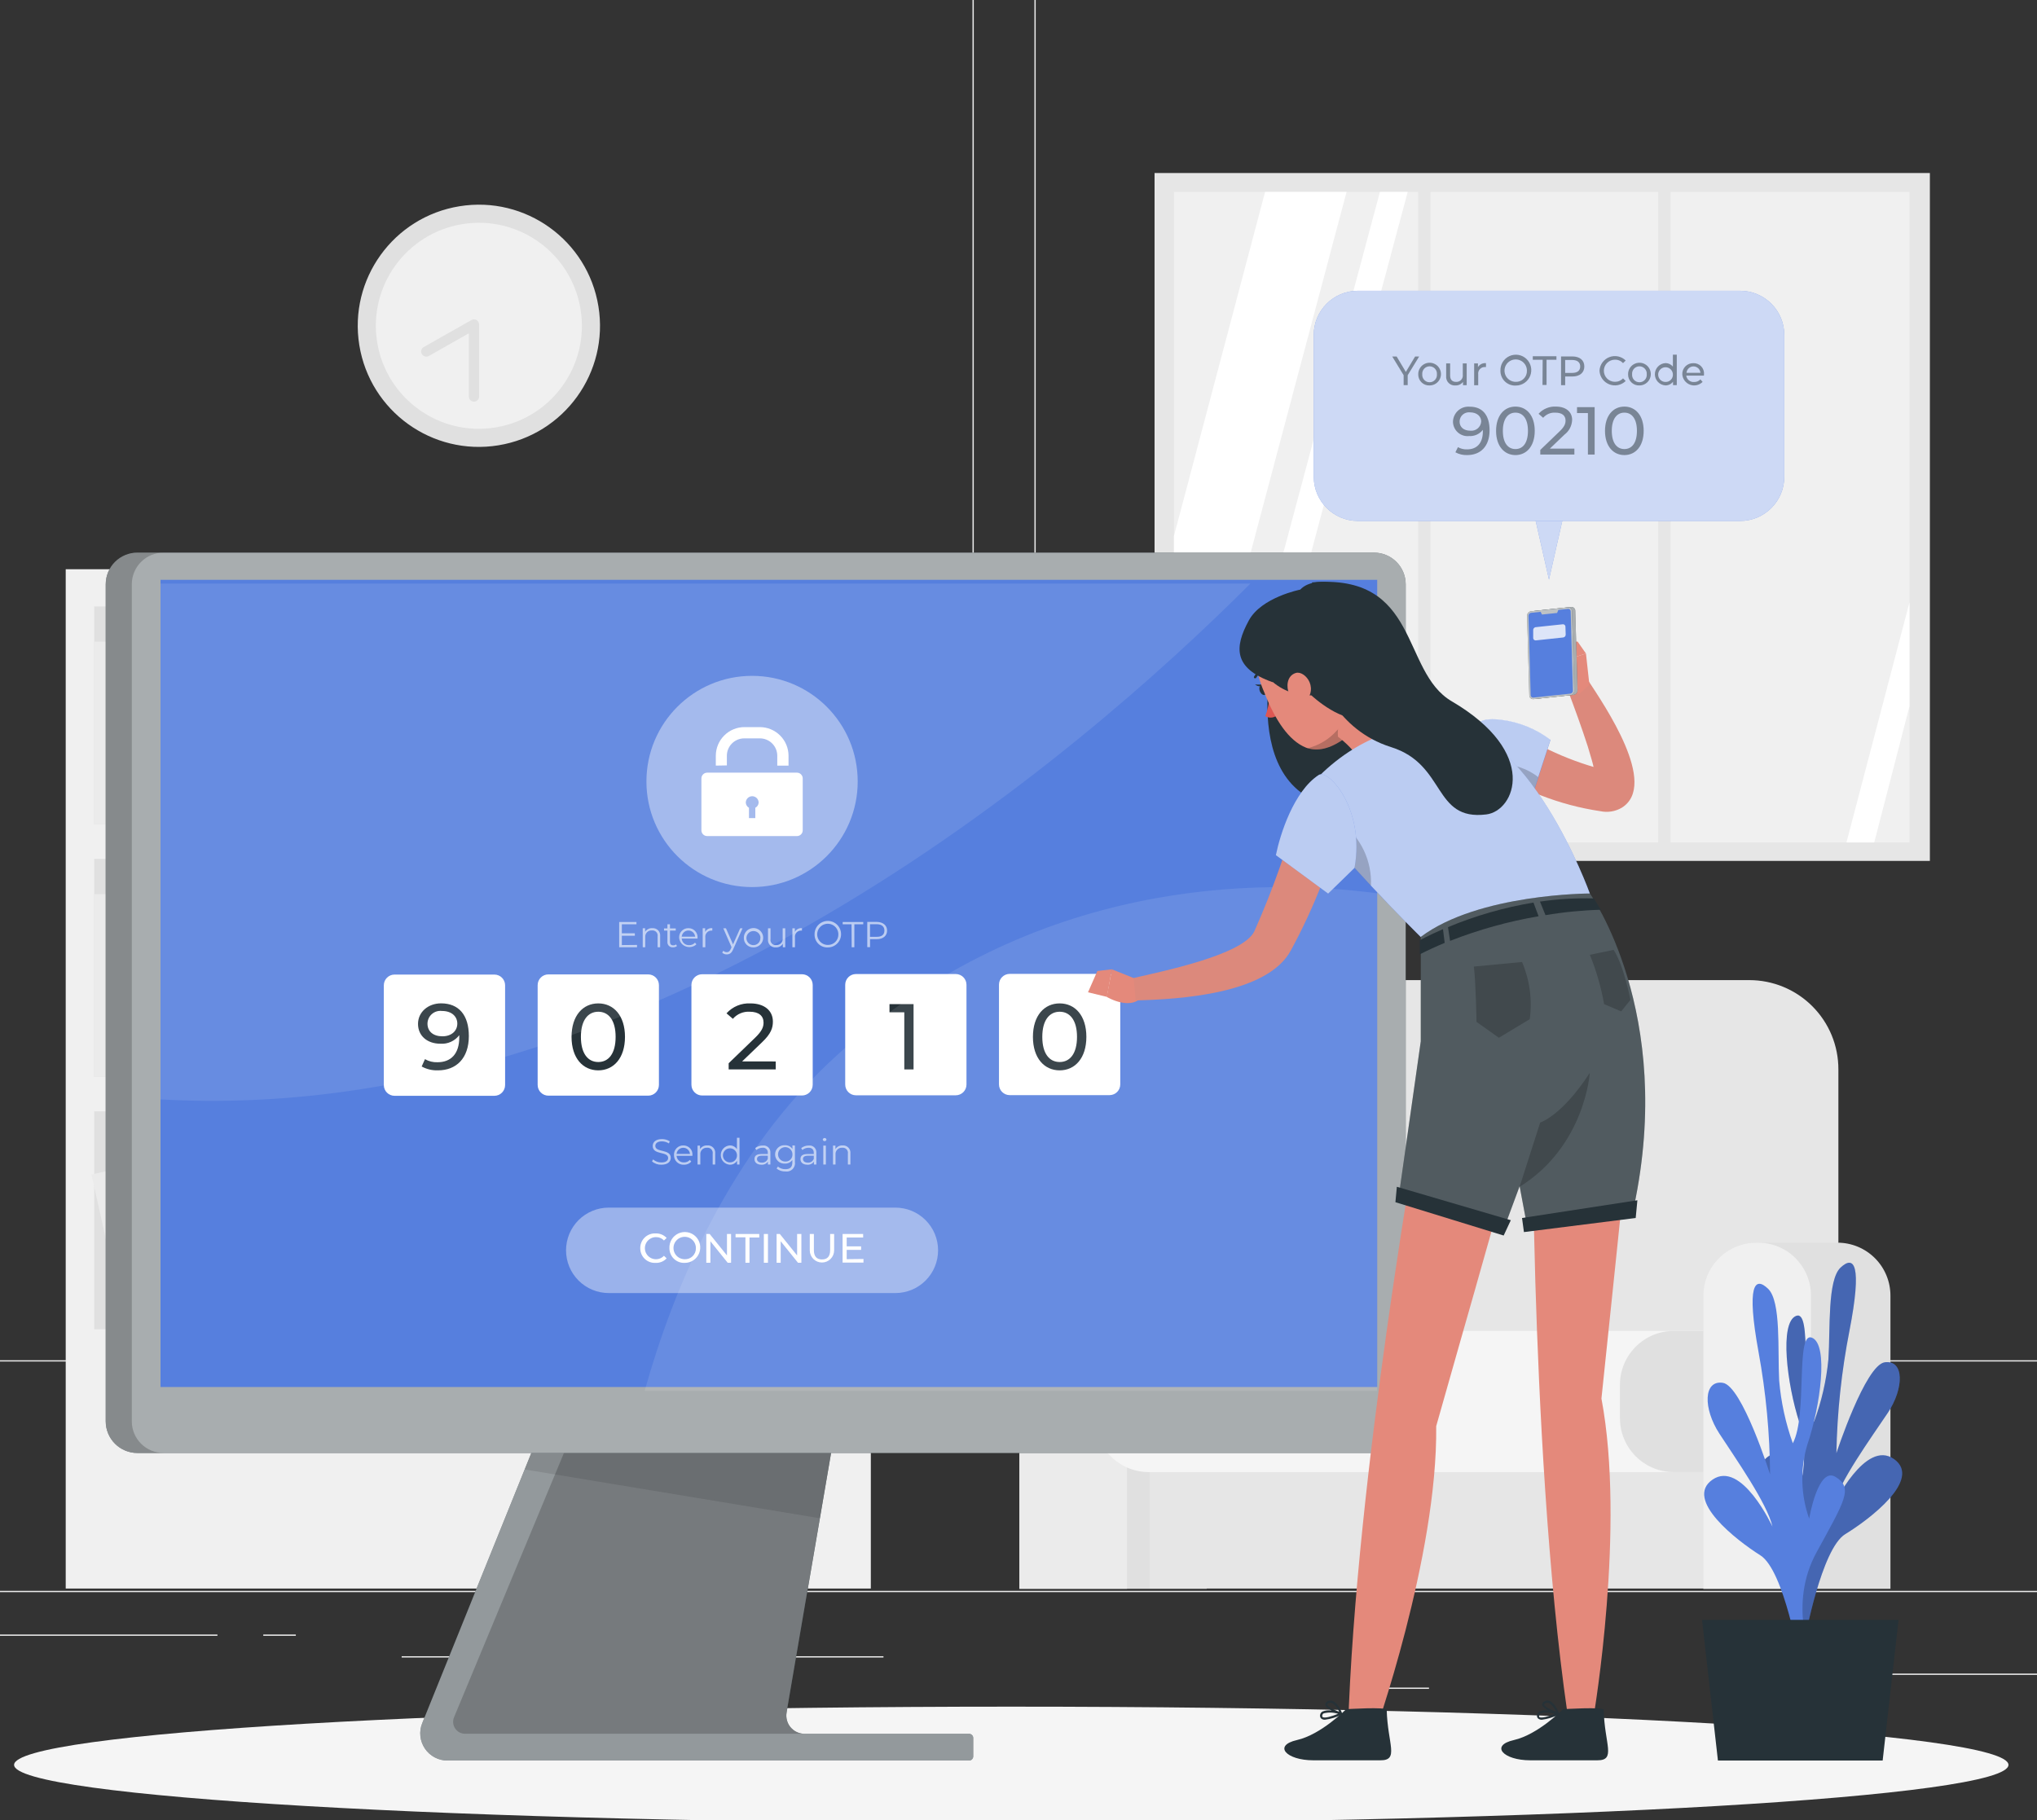 <svg width="141" height="126" viewBox="0 0 141 126" fill="none" xmlns="http://www.w3.org/2000/svg">
<rect x="0" y="0" width="141" height="126" fill="#333333" stroke="none"/>
<g clip-path="url(#clip0_415_1498)">
<path d="M159 110.134H-19V110.223H159V110.134Z" fill="#EBEBEB"/>
<path d="M141.164 115.862H129.374V115.951H141.164V115.862Z" fill="#EBEBEB"/>
<path d="M98.914 116.831H95.821V116.92H98.914V116.831Z" fill="#EBEBEB"/>
<path d="M129.018 112.559H122.186V112.648H129.018V112.559Z" fill="#EBEBEB"/>
<path d="M15.051 113.157H-0.324V113.246H15.051V113.157Z" fill="#EBEBEB"/>
<path d="M20.477 113.157H18.223V113.246H20.477V113.157Z" fill="#EBEBEB"/>
<path d="M61.153 114.659H27.803V114.748H61.153V114.659Z" fill="#EBEBEB"/>
<path d="M65.372 94.257H-3.368C-3.907 94.256 -4.423 94.041 -4.803 93.66C-5.184 93.279 -5.397 92.763 -5.397 92.224V-4.405C-5.393 -4.94 -5.177 -5.452 -4.797 -5.83C-4.417 -6.207 -3.903 -6.419 -3.368 -6.42H65.372C65.911 -6.42 66.428 -6.206 66.809 -5.825C67.191 -5.443 67.405 -4.926 67.405 -4.387V92.224C67.405 92.763 67.191 93.28 66.809 93.662C66.428 94.043 65.911 94.257 65.372 94.257ZM-3.368 -6.349C-3.883 -6.348 -4.376 -6.143 -4.74 -5.778C-5.104 -5.414 -5.308 -4.92 -5.308 -4.405V92.224C-5.308 92.739 -5.104 93.233 -4.74 93.597C-4.376 93.962 -3.883 94.167 -3.368 94.168H65.372C65.887 94.167 66.381 93.962 66.745 93.597C67.11 93.233 67.315 92.739 67.316 92.224V-4.405C67.315 -4.92 67.11 -5.414 66.745 -5.778C66.381 -6.143 65.887 -6.348 65.372 -6.349H-3.368Z" fill="#EBEBEB"/>
<path d="M142.378 94.257H73.635C73.096 94.256 72.579 94.041 72.198 93.66C71.817 93.279 71.603 92.763 71.602 92.224V-4.405C71.608 -4.941 71.824 -5.453 72.205 -5.83C72.585 -6.207 73.099 -6.419 73.635 -6.42H142.378C142.913 -6.418 143.426 -6.206 143.805 -5.828C144.184 -5.451 144.399 -4.94 144.404 -4.405V92.224C144.404 92.762 144.191 93.278 143.811 93.659C143.432 94.04 142.916 94.255 142.378 94.257ZM73.635 -6.349C73.12 -6.348 72.626 -6.143 72.261 -5.778C71.897 -5.414 71.692 -4.92 71.691 -4.405V92.224C71.692 92.739 71.897 93.233 72.261 93.597C72.626 93.962 73.12 94.167 73.635 94.168H142.378C142.894 94.167 143.387 93.962 143.752 93.597C144.116 93.233 144.321 92.739 144.322 92.224V-4.405C144.321 -4.92 144.116 -5.414 143.752 -5.778C143.387 -6.143 142.894 -6.348 142.378 -6.349H73.635Z" fill="#EBEBEB"/>
<path d="M60.278 39.408H4.549V109.974H60.278V39.408Z" fill="#F0F0F0"/>
<path d="M58.305 41.982H6.518V57.073H58.305V41.982Z" fill="#E0E0E0"/>
<path d="M9.459 44.424H6.518V57.069H9.459V44.424Z" fill="#EBEBEB"/>
<path d="M23.684 44.424H20.744V57.069H23.684V44.424Z" fill="#EBEBEB"/>
<path d="M39.833 44.103L36.935 44.602L39.083 57.064L41.981 56.564L39.833 44.103Z" fill="#EBEBEB"/>
<path d="M13.104 46.09H10.164V57.069H13.104V46.09Z" fill="#EBEBEB"/>
<path d="M19.865 46.09H16.924V57.069H19.865V46.09Z" fill="#EBEBEB"/>
<path d="M36.931 46.09H33.991V57.069H36.931V46.09Z" fill="#EBEBEB"/>
<path d="M27.547 45.712L24.677 46.35L27.059 57.067L29.929 56.429L27.547 45.712Z" fill="#EBEBEB"/>
<path d="M15.649 43.794H14.179V57.069H15.649V43.794Z" fill="#EBEBEB"/>
<path d="M33.147 43.794H31.677V57.069H33.147V43.794Z" fill="#EBEBEB"/>
<path d="M6.518 74.549H58.305V59.458L6.518 59.458V74.549Z" fill="#E0E0E0"/>
<path d="M55.365 74.549H58.305V61.904H55.365V74.549Z" fill="#EBEBEB"/>
<path d="M41.139 74.549H44.08V61.904H41.139V74.549Z" fill="#EBEBEB"/>
<path d="M22.843 74.051L25.741 74.55L27.889 62.089L24.991 61.589L22.843 74.051Z" fill="#EBEBEB"/>
<path d="M51.716 74.549H54.657V63.57H51.716V74.549Z" fill="#EBEBEB"/>
<path d="M44.959 74.549H47.899V63.57H44.959V74.549Z" fill="#EBEBEB"/>
<path d="M27.889 74.549H30.829V63.57H27.889V74.549Z" fill="#EBEBEB"/>
<path d="M34.898 73.908L37.769 74.546L40.151 63.828L37.28 63.19L34.898 73.908Z" fill="#EBEBEB"/>
<path d="M49.174 74.549H50.644V61.274H49.174V74.549Z" fill="#EBEBEB"/>
<path d="M31.677 74.549H33.147V61.274H31.677V74.549Z" fill="#EBEBEB"/>
<path d="M9.459 61.904H6.518V74.549H9.459V61.904Z" fill="#EBEBEB"/>
<path d="M13.104 63.57H10.164V74.549H13.104V63.57Z" fill="#EBEBEB"/>
<path d="M19.865 63.57H16.924V74.549H19.865V63.57Z" fill="#EBEBEB"/>
<path d="M15.649 61.273H14.179V74.549H15.649V61.273Z" fill="#EBEBEB"/>
<path d="M58.305 76.938H6.518V92.028H58.305V76.938Z" fill="#E0E0E0"/>
<path d="M39.181 79.38H36.24V92.025H39.181V79.38Z" fill="#EBEBEB"/>
<path d="M55.332 79.061L52.434 79.561L54.582 92.022L57.48 91.522L55.332 79.061Z" fill="#EBEBEB"/>
<path d="M28.601 81.049H25.66V92.028H28.601V81.049Z" fill="#EBEBEB"/>
<path d="M35.365 81.049H32.424V92.028H35.365V81.049Z" fill="#EBEBEB"/>
<path d="M52.431 81.049H49.491V92.028H52.431V81.049Z" fill="#EBEBEB"/>
<path d="M43.05 80.669L40.18 81.307L42.562 92.025L45.432 91.387L43.05 80.669Z" fill="#EBEBEB"/>
<path d="M31.146 78.753H29.676V92.028H31.146V78.753Z" fill="#EBEBEB"/>
<path d="M48.644 78.753H47.173V92.028H48.644V78.753Z" fill="#EBEBEB"/>
<path d="M21.488 79.064L18.59 79.564L20.738 92.025L23.636 91.526L21.488 79.064Z" fill="#EBEBEB"/>
<path d="M18.587 81.049H15.646V92.028H18.587V81.049Z" fill="#EBEBEB"/>
<path d="M9.204 80.671L6.333 81.309L8.715 92.027L11.585 91.389L9.204 80.671Z" fill="#EBEBEB"/>
<path d="M14.799 78.753H13.328V92.028H14.799V78.753Z" fill="#EBEBEB"/>
<path d="M89.68 67.853H121.086C121.897 67.853 122.701 68.013 123.45 68.324C124.199 68.635 124.88 69.09 125.452 69.665C126.025 70.239 126.479 70.921 126.788 71.671C127.097 72.421 127.254 73.225 127.252 74.036V98.558H83.528V74.036C83.524 72.401 84.17 70.83 85.324 69.671C86.477 68.511 88.044 67.857 89.68 67.853Z" fill="#E6E6E6"/>
<path d="M74.229 86.03H79.847C80.33 86.028 80.809 86.121 81.255 86.305C81.702 86.489 82.108 86.759 82.45 87.1C82.792 87.441 83.064 87.846 83.249 88.293C83.433 88.739 83.528 89.217 83.528 89.7V109.992H70.562V89.7C70.562 89.218 70.656 88.741 70.841 88.296C71.025 87.851 71.295 87.446 71.635 87.105C71.976 86.764 72.38 86.494 72.825 86.309C73.27 86.125 73.748 86.03 74.229 86.03Z" fill="#E0E0E0"/>
<path d="M74.229 86.03H74.347C74.829 86.03 75.306 86.125 75.751 86.309C76.196 86.494 76.6 86.764 76.941 87.105C77.281 87.446 77.551 87.85 77.736 88.296C77.919 88.741 78.014 89.218 78.014 89.7V109.992H70.562V89.7C70.562 89.218 70.656 88.741 70.841 88.296C71.025 87.85 71.295 87.446 71.635 87.105C71.976 86.764 72.38 86.494 72.825 86.309C73.27 86.125 73.748 86.03 74.229 86.03Z" fill="#EBEBEB"/>
<path d="M122.677 100.658H79.58V109.974H122.677V100.658Z" fill="#E6E6E6"/>
<path d="M121.082 92.139H79.519C77.461 92.139 75.792 93.808 75.792 95.866V98.183C75.792 100.242 77.461 101.911 79.519 101.911H121.082C123.141 101.911 124.81 100.242 124.81 98.183V95.866C124.81 93.808 123.141 92.139 121.082 92.139Z" fill="#F5F5F5"/>
<path d="M121.011 92.139H115.86C113.801 92.139 112.133 93.808 112.133 95.866V98.183C112.133 100.242 113.801 101.911 115.86 101.911H121.011C123.07 101.911 124.739 100.242 124.739 98.183V95.866C124.739 93.808 123.07 92.139 121.011 92.139Z" fill="#E0E0E0"/>
<path d="M121.57 86.03H127.191C127.673 86.03 128.15 86.125 128.595 86.309C129.04 86.494 129.444 86.764 129.784 87.105C130.125 87.446 130.394 87.851 130.578 88.296C130.762 88.741 130.856 89.219 130.855 89.7V109.992H117.907V89.7C117.906 89.219 118 88.741 118.184 88.296C118.367 87.851 118.637 87.446 118.977 87.105C119.318 86.764 119.722 86.494 120.167 86.309C120.612 86.125 121.089 86.03 121.57 86.03Z" fill="#E0E0E0"/>
<path d="M121.57 86.03H121.691C122.173 86.03 122.65 86.125 123.095 86.309C123.54 86.494 123.944 86.764 124.284 87.105C124.624 87.446 124.894 87.851 125.078 88.296C125.261 88.741 125.355 89.219 125.355 89.7V109.992H117.907V89.7C117.906 89.219 118 88.741 118.184 88.296C118.367 87.851 118.637 87.446 118.977 87.105C119.318 86.764 119.722 86.494 120.167 86.309C120.612 86.125 121.089 86.03 121.57 86.03Z" fill="#F0F0F0"/>
<path d="M34.491 30.83C39.061 30.088 42.165 25.781 41.423 21.211C40.681 16.64 36.375 13.537 31.804 14.279C27.234 15.021 24.13 19.327 24.872 23.898C25.614 28.468 29.921 31.572 34.491 30.83Z" fill="#E0E0E0"/>
<path d="M34.29 29.593C38.177 28.962 40.817 25.299 40.186 21.412C39.555 17.524 35.892 14.885 32.005 15.516C28.118 16.147 25.478 19.809 26.109 23.697C26.74 27.584 30.403 30.224 34.29 29.593Z" fill="#F0F0F0"/>
<path d="M32.809 27.45V22.466L29.509 24.335" fill="#F0F0F0"/>
<path d="M32.809 27.806C32.714 27.806 32.624 27.768 32.557 27.701C32.49 27.635 32.453 27.544 32.453 27.45V23.075L29.683 24.645C29.601 24.691 29.504 24.702 29.413 24.677C29.322 24.651 29.245 24.591 29.199 24.509C29.152 24.427 29.14 24.331 29.165 24.24C29.189 24.149 29.249 24.072 29.331 24.025L32.634 22.156C32.688 22.126 32.749 22.11 32.812 22.11C32.874 22.111 32.934 22.128 32.988 22.159C33.042 22.19 33.086 22.235 33.117 22.289C33.148 22.343 33.164 22.404 33.165 22.466V27.45C33.165 27.544 33.127 27.635 33.06 27.701C32.994 27.768 32.903 27.806 32.809 27.806Z" fill="#E0E0E0"/>
<path d="M133.585 11.978H79.918V59.6H133.585V11.978Z" fill="#E6E6E6"/>
<path d="M132.172 13.285H81.26V58.322H132.172V13.285Z" fill="#F0F0F0"/>
<path d="M93.208 13.285L81.26 58.222V37.108L87.569 13.285H93.208Z" fill="white"/>
<path d="M97.44 13.285L85.386 58.322H83.464L95.518 13.285H97.44Z" fill="white"/>
<path d="M132.172 41.704V48.899L129.733 58.322H127.811L132.172 41.704Z" fill="white"/>
<path d="M99.018 12.477H98.16V59.33H99.018V12.477Z" fill="#E6E6E6"/>
<path d="M115.639 12.477H114.781V59.33H115.639V12.477Z" fill="#E6E6E6"/>
<path d="M70 126.211C108.121 126.211 139.025 124.407 139.025 122.181C139.025 119.956 108.121 118.151 70 118.151C31.879 118.151 0.975 119.956 0.975 122.181C0.975 124.407 31.879 126.211 70 126.211Z" fill="#F5F5F5"/>
<path d="M124.076 113.278C124.076 113.278 125.767 109.59 123.834 105.951C121.901 102.313 121.342 101.459 122.574 100.711C123.806 99.963 124.372 103.623 124.372 103.623C124.981 101.97 125.043 100.166 124.55 98.475C123.696 95.844 123.158 91.558 124.326 91.099C125.493 90.64 124.55 96.439 125.568 98.425C126.084 97.035 126.418 95.584 126.561 94.107C126.7 91.993 126.483 88.618 127.405 87.753C128.327 86.888 128.922 87.486 128.014 92.149C127.468 94.937 127.167 97.767 127.113 100.608C127.113 100.608 129.117 94.488 130.467 94.31C131.816 94.132 131.812 96.111 130.659 97.831C129.506 99.55 127.281 102.63 126.917 104.214C126.917 104.214 129.121 99.607 131.1 101.01C133.08 102.413 129.377 105.2 127.725 106.208C126.074 107.215 124.927 113.509 124.927 113.509L124.076 113.278Z" fill="#567FDE"/>
<path opacity="0.2" d="M124.076 113.278C124.076 113.278 125.767 109.59 123.834 105.951C121.901 102.313 121.342 101.459 122.574 100.711C123.806 99.963 124.372 103.623 124.372 103.623C124.981 101.97 125.043 100.166 124.55 98.475C123.696 95.844 123.158 91.558 124.326 91.099C125.493 90.64 124.55 96.439 125.568 98.425C126.084 97.035 126.418 95.584 126.561 94.107C126.7 91.993 126.483 88.618 127.405 87.753C128.327 86.888 128.922 87.486 128.014 92.149C127.468 94.937 127.167 97.767 127.113 100.608C127.113 100.608 129.117 94.488 130.467 94.31C131.816 94.132 131.812 96.111 130.659 97.831C129.506 99.55 127.281 102.63 126.917 104.214C126.917 104.214 129.121 99.607 131.1 101.01C133.08 102.413 129.377 105.2 127.725 106.208C126.074 107.215 124.927 113.509 124.927 113.509L124.076 113.278Z" fill="black"/>
<path d="M125.411 114.791C125.411 114.791 123.763 111.078 125.739 107.468C127.715 103.858 128.284 103.011 127.063 102.249C125.842 101.487 125.23 105.133 125.23 105.133C124.64 103.474 124.599 101.669 125.112 99.985C125.999 97.365 126.59 93.086 125.426 92.609C124.262 92.132 125.137 97.949 124.098 99.917C123.598 98.52 123.28 97.064 123.154 95.585C123.04 93.47 123.3 90.099 122.385 89.219C121.47 88.34 120.872 88.931 121.727 93.609C122.238 96.402 122.505 99.235 122.524 102.075C122.524 102.075 120.591 95.927 119.249 95.731C117.907 95.535 117.882 97.511 119.014 99.248C120.146 100.985 122.332 104.097 122.688 105.685C122.688 105.685 120.552 101.057 118.544 102.431C116.536 103.805 120.217 106.646 121.855 107.678C123.493 108.711 124.568 115.022 124.568 115.022L125.411 114.791Z" fill="#567FDE"/>
<path d="M117.814 112.142H131.417L130.317 121.879H118.914L117.814 112.142Z" fill="#263238"/>
<path d="M67.366 120.316V121.594C67.366 121.632 67.358 121.669 67.344 121.704C67.329 121.739 67.308 121.771 67.281 121.798C67.254 121.824 67.223 121.846 67.188 121.86C67.153 121.875 67.115 121.882 67.077 121.882H30.972C30.664 121.882 30.361 121.807 30.089 121.662C29.817 121.518 29.584 121.309 29.412 121.054C29.239 120.799 29.132 120.505 29.099 120.199C29.066 119.893 29.109 119.583 29.224 119.298L40.666 90.96L59.156 91.085L58.526 94.762L54.446 118.561C54.416 118.741 54.425 118.926 54.473 119.102C54.521 119.279 54.607 119.443 54.725 119.583C54.843 119.723 54.99 119.835 55.156 119.913C55.322 119.99 55.502 120.03 55.685 120.031H67.077C67.115 120.03 67.152 120.037 67.187 120.052C67.222 120.066 67.254 120.087 67.281 120.113C67.308 120.14 67.329 120.171 67.344 120.206C67.358 120.241 67.366 120.278 67.366 120.316Z" fill="#263238"/>
<path opacity="0.5" d="M67.366 120.316V121.594C67.366 121.632 67.358 121.669 67.344 121.704C67.329 121.739 67.308 121.771 67.281 121.798C67.254 121.824 67.223 121.846 67.188 121.86C67.153 121.875 67.115 121.882 67.077 121.882H30.972C30.664 121.882 30.361 121.807 30.089 121.662C29.817 121.518 29.584 121.309 29.412 121.054C29.239 120.799 29.132 120.505 29.099 120.199C29.066 119.893 29.109 119.583 29.224 119.298L36.319 101.729L40.666 90.96L59.156 91.085L58.526 94.762L56.746 105.111L54.443 118.561C54.412 118.741 54.422 118.926 54.47 119.102C54.518 119.279 54.604 119.443 54.722 119.583C54.84 119.723 54.987 119.835 55.152 119.913C55.318 119.99 55.499 120.03 55.682 120.031H67.074C67.112 120.03 67.15 120.037 67.185 120.051C67.22 120.064 67.253 120.085 67.28 120.112C67.307 120.138 67.329 120.17 67.343 120.205C67.358 120.24 67.366 120.278 67.366 120.316Z" fill="white"/>
<path opacity="0.2" d="M55.685 120.028H32.189C32.054 120.027 31.921 119.994 31.801 119.93C31.682 119.866 31.58 119.773 31.505 119.661C31.43 119.548 31.383 119.419 31.37 119.284C31.356 119.15 31.376 119.014 31.427 118.888L41.459 94.759H58.523L54.443 118.557C54.412 118.738 54.422 118.923 54.47 119.1C54.518 119.277 54.605 119.441 54.723 119.581C54.841 119.721 54.989 119.833 55.155 119.91C55.321 119.988 55.502 120.028 55.685 120.028Z" fill="black"/>
<path opacity="0.1" d="M59.156 91.081L58.526 94.759L56.75 105.108L36.319 101.729L40.666 90.957L59.156 91.081Z" fill="black"/>
<path d="M95.109 38.258H9.508C9.221 38.258 8.936 38.314 8.671 38.425C8.405 38.535 8.164 38.696 7.96 38.899C7.757 39.102 7.596 39.344 7.486 39.609C7.376 39.875 7.319 40.16 7.319 40.447V98.4C7.319 98.981 7.55 99.538 7.96 99.949C8.371 100.359 8.928 100.59 9.508 100.59H95.109C95.69 100.59 96.247 100.359 96.658 99.949C97.069 99.538 97.301 98.981 97.302 98.4V40.447C97.301 39.866 97.069 39.309 96.658 38.899C96.247 38.488 95.69 38.258 95.109 38.258Z" fill="#263238"/>
<path opacity="0.6" d="M95.109 38.258H9.508C9.221 38.258 8.936 38.314 8.671 38.425C8.405 38.535 8.164 38.696 7.96 38.899C7.757 39.102 7.596 39.344 7.486 39.609C7.376 39.875 7.319 40.16 7.319 40.447V98.4C7.319 98.981 7.55 99.538 7.96 99.949C8.371 100.359 8.928 100.59 9.508 100.59H95.109C95.69 100.59 96.247 100.359 96.658 99.949C97.069 99.538 97.301 98.981 97.302 98.4V40.447C97.301 39.866 97.069 39.309 96.658 38.899C96.247 38.488 95.69 38.258 95.109 38.258Z" fill="white"/>
<path opacity="0.2" d="M11.324 100.586H9.508C8.928 100.586 8.372 100.356 7.962 99.946C7.551 99.537 7.32 98.981 7.319 98.4V40.451C7.319 40.163 7.375 39.878 7.485 39.612C7.595 39.346 7.756 39.104 7.959 38.9C8.162 38.697 8.404 38.535 8.67 38.425C8.936 38.315 9.221 38.258 9.508 38.258H11.324C11.035 38.256 10.749 38.312 10.482 38.422C10.215 38.531 9.972 38.693 9.768 38.897C9.563 39.1 9.401 39.343 9.291 39.609C9.18 39.876 9.124 40.162 9.124 40.451V98.4C9.124 98.689 9.181 98.974 9.292 99.24C9.402 99.506 9.565 99.748 9.769 99.951C9.974 100.154 10.216 100.315 10.483 100.424C10.75 100.533 11.036 100.588 11.324 100.586Z" fill="black"/>
<path d="M95.329 40.141H11.111V96.022H95.329V40.141Z" fill="#567FDE"/>
<path opacity="0.4" d="M52.058 61.412C56.096 61.412 59.37 58.138 59.37 54.1C59.37 50.061 56.096 46.788 52.058 46.788C48.019 46.788 44.745 50.061 44.745 54.1C44.745 58.138 48.019 61.412 52.058 61.412Z" fill="white"/>
<path d="M50.313 52.989V52.32C50.313 52.001 50.44 51.695 50.666 51.469C50.891 51.243 51.197 51.117 51.517 51.117H52.584C52.744 51.115 52.902 51.144 53.049 51.204C53.197 51.264 53.331 51.352 53.445 51.464C53.558 51.576 53.648 51.709 53.709 51.856C53.77 52.003 53.802 52.161 53.802 52.32V53.003H54.582V52.32C54.581 51.794 54.371 51.29 54 50.919C53.628 50.547 53.124 50.338 52.599 50.337H51.531C51.005 50.338 50.501 50.547 50.13 50.919C49.758 51.29 49.549 51.794 49.548 52.32V53.003L50.313 52.989Z" fill="white"/>
<path d="M48.551 53.89V57.482C48.551 57.534 48.561 57.586 48.581 57.635C48.601 57.683 48.631 57.727 48.668 57.764C48.705 57.801 48.749 57.83 48.797 57.85C48.846 57.87 48.897 57.881 48.95 57.881H55.166C55.218 57.881 55.27 57.87 55.318 57.85C55.367 57.83 55.41 57.801 55.447 57.764C55.484 57.727 55.514 57.683 55.534 57.635C55.554 57.586 55.564 57.534 55.564 57.482V53.89C55.564 53.784 55.522 53.683 55.447 53.608C55.373 53.533 55.271 53.491 55.166 53.491H48.95C48.897 53.491 48.846 53.502 48.797 53.522C48.749 53.542 48.705 53.571 48.668 53.608C48.631 53.645 48.601 53.689 48.581 53.737C48.561 53.786 48.551 53.838 48.551 53.89ZM52.282 55.923V56.635H51.844V55.923C51.78 55.887 51.726 55.836 51.688 55.773C51.649 55.711 51.627 55.64 51.623 55.567C51.623 55.449 51.67 55.336 51.754 55.252C51.837 55.169 51.95 55.122 52.068 55.122C52.186 55.122 52.3 55.169 52.383 55.252C52.466 55.336 52.513 55.449 52.513 55.567C52.509 55.641 52.485 55.713 52.444 55.775C52.404 55.838 52.348 55.888 52.282 55.923Z" fill="white"/>
<path d="M34.219 67.468H27.312C26.901 67.468 26.568 67.801 26.568 68.212V75.118C26.568 75.529 26.901 75.862 27.312 75.862H34.219C34.63 75.862 34.963 75.529 34.963 75.118V68.212C34.963 67.801 34.63 67.468 34.219 67.468Z" fill="white"/>
<path d="M44.867 67.457H37.96C37.549 67.457 37.216 67.79 37.216 68.201V75.108C37.216 75.518 37.549 75.852 37.96 75.852H44.867C45.277 75.852 45.611 75.518 45.611 75.108V68.201C45.611 67.79 45.277 67.457 44.867 67.457Z" fill="white"/>
<path d="M55.511 67.446H48.604C48.194 67.446 47.86 67.779 47.86 68.19V75.097C47.86 75.508 48.194 75.841 48.604 75.841H55.511C55.922 75.841 56.255 75.508 56.255 75.097V68.19C56.255 67.779 55.922 67.446 55.511 67.446Z" fill="white"/>
<path d="M66.155 67.432H59.249C58.838 67.432 58.505 67.765 58.505 68.176V75.083C58.505 75.493 58.838 75.827 59.249 75.827H66.155C66.566 75.827 66.899 75.493 66.899 75.083V68.176C66.899 67.765 66.566 67.432 66.155 67.432Z" fill="white"/>
<path d="M76.8 67.421H69.893C69.482 67.421 69.149 67.754 69.149 68.165V75.072C69.149 75.483 69.482 75.816 69.893 75.816H76.8C77.21 75.816 77.544 75.483 77.544 75.072V68.165C77.544 67.754 77.21 67.421 76.8 67.421Z" fill="white"/>
<path d="M71.499 71.782C71.499 70.305 72.289 69.465 73.35 69.465C74.411 69.465 75.198 70.305 75.198 71.782C75.198 73.26 74.407 74.1 73.35 74.1C72.293 74.1 71.499 73.26 71.499 71.782ZM74.55 71.782C74.55 70.622 74.055 70.042 73.35 70.042C72.645 70.042 72.147 70.622 72.147 71.782C72.147 72.943 72.638 73.523 73.35 73.523C74.062 73.523 74.55 72.939 74.55 71.782Z" fill="#263238"/>
<path d="M32.453 71.726C32.453 73.271 31.577 74.1 30.317 74.1C29.923 74.114 29.533 74.022 29.188 73.833L29.416 73.324C29.68 73.477 29.983 73.551 30.288 73.538C31.207 73.538 31.79 72.961 31.79 71.825V71.665C31.639 71.864 31.44 72.022 31.212 72.125C30.984 72.228 30.734 72.273 30.484 72.256C29.583 72.256 28.935 71.719 28.935 70.885C28.935 70.052 29.647 69.461 30.534 69.461C31.765 69.465 32.453 70.28 32.453 71.726ZM31.655 70.864C31.655 70.398 31.299 69.988 30.587 69.988C30.462 69.973 30.336 69.985 30.216 70.022C30.096 70.059 29.986 70.121 29.892 70.204C29.797 70.287 29.722 70.389 29.67 70.504C29.618 70.618 29.591 70.742 29.59 70.868C29.59 71.402 29.985 71.743 30.623 71.743C31.26 71.743 31.655 71.362 31.655 70.864Z" fill="#263238"/>
<path d="M39.562 71.782C39.562 70.305 40.352 69.465 41.413 69.465C42.474 69.465 43.261 70.305 43.261 71.782C43.261 73.26 42.471 74.1 41.413 74.1C40.356 74.1 39.562 73.26 39.562 71.782ZM42.613 71.782C42.613 70.622 42.122 70.042 41.413 70.042C40.705 70.042 40.21 70.622 40.21 71.782C40.21 72.943 40.701 73.523 41.413 73.523C42.125 73.523 42.613 72.943 42.613 71.782Z" fill="#263238"/>
<path d="M53.695 73.484V74.036H50.438V73.608L52.282 71.828C52.763 71.362 52.852 71.077 52.852 70.793C52.852 70.326 52.524 70.041 51.887 70.041C51.669 70.029 51.452 70.067 51.251 70.152C51.05 70.238 50.872 70.368 50.73 70.533L50.288 70.152C50.497 69.921 50.754 69.74 51.04 69.621C51.327 69.502 51.637 69.449 51.947 69.465C52.891 69.465 53.499 69.949 53.499 70.725C53.499 71.166 53.371 71.561 52.755 72.149L51.371 73.48L53.695 73.484Z" fill="#263238"/>
<path d="M63.236 69.515V74.036H62.595V70.081H61.57V69.515H63.236Z" fill="#263238"/>
<g opacity="0.6">
<path d="M44.094 65.417V65.577H42.859V63.829H44.055V63.989H43.044V64.612H43.944V64.78H43.044V65.427L44.094 65.417Z" fill="white"/>
<path d="M45.696 64.815V65.577H45.518V64.833C45.528 64.778 45.526 64.721 45.51 64.667C45.494 64.613 45.466 64.563 45.428 64.522C45.389 64.481 45.341 64.45 45.288 64.431C45.235 64.412 45.178 64.406 45.123 64.413C45.06 64.408 44.997 64.418 44.938 64.44C44.88 64.463 44.827 64.498 44.783 64.543C44.739 64.588 44.706 64.642 44.685 64.701C44.664 64.761 44.657 64.824 44.663 64.886V65.577H44.489V64.263H44.656V64.505C44.71 64.423 44.784 64.357 44.872 64.313C44.959 64.269 45.057 64.25 45.155 64.256C45.229 64.25 45.304 64.26 45.373 64.286C45.443 64.312 45.506 64.354 45.558 64.407C45.61 64.461 45.649 64.525 45.673 64.596C45.697 64.666 45.705 64.741 45.696 64.815Z" fill="white"/>
<path d="M46.86 65.492C46.782 65.555 46.683 65.588 46.582 65.584C46.531 65.588 46.48 65.582 46.431 65.564C46.383 65.546 46.339 65.519 46.302 65.482C46.266 65.446 46.237 65.402 46.219 65.354C46.202 65.306 46.194 65.254 46.198 65.203V64.424H45.963V64.274H46.198V63.989H46.376V64.274H46.775V64.424H46.376V65.207C46.376 65.363 46.454 65.445 46.6 65.445C46.671 65.448 46.74 65.425 46.796 65.381L46.86 65.492Z" fill="white"/>
<path d="M48.284 64.976H47.188C47.196 65.104 47.255 65.225 47.352 65.31C47.448 65.395 47.575 65.439 47.704 65.431C47.779 65.434 47.854 65.42 47.924 65.39C47.993 65.361 48.055 65.316 48.106 65.26L48.206 65.374C48.109 65.466 47.988 65.528 47.857 65.553C47.727 65.579 47.591 65.568 47.467 65.521C47.342 65.474 47.233 65.393 47.152 65.287C47.072 65.181 47.022 65.055 47.01 64.922C47.005 64.836 47.018 64.749 47.048 64.668C47.078 64.586 47.124 64.512 47.185 64.45C47.245 64.387 47.317 64.338 47.397 64.304C47.477 64.271 47.564 64.255 47.65 64.257C47.737 64.255 47.823 64.271 47.902 64.304C47.982 64.338 48.054 64.387 48.114 64.45C48.173 64.512 48.219 64.587 48.249 64.668C48.278 64.749 48.29 64.836 48.284 64.922C48.284 64.922 48.284 64.954 48.284 64.976ZM47.188 64.844H48.117C48.106 64.728 48.053 64.62 47.967 64.541C47.881 64.462 47.769 64.418 47.652 64.418C47.535 64.418 47.423 64.462 47.337 64.541C47.251 64.62 47.198 64.728 47.188 64.844Z" fill="white"/>
<path d="M49.306 64.256V64.424H49.263C49.201 64.42 49.138 64.431 49.08 64.455C49.022 64.479 48.97 64.515 48.928 64.561C48.886 64.608 48.854 64.663 48.836 64.723C48.818 64.783 48.813 64.846 48.822 64.908V65.577H48.64V64.263H48.811V64.52C48.857 64.431 48.929 64.358 49.017 64.311C49.106 64.263 49.206 64.245 49.306 64.256Z" fill="white"/>
<path d="M51.399 64.264L50.744 65.734C50.634 65.99 50.495 66.072 50.306 66.072C50.248 66.074 50.19 66.065 50.135 66.044C50.081 66.023 50.031 65.992 49.989 65.951L50.071 65.819C50.102 65.852 50.139 65.878 50.18 65.895C50.221 65.912 50.265 65.92 50.31 65.919C50.427 65.919 50.505 65.866 50.58 65.702L50.637 65.574L50.064 64.264H50.249L50.74 65.378L51.235 64.264H51.399Z" fill="white"/>
<path d="M51.488 64.922C51.487 64.789 51.526 64.66 51.599 64.549C51.672 64.439 51.777 64.352 51.899 64.301C52.021 64.25 52.156 64.236 52.286 64.261C52.416 64.287 52.535 64.35 52.629 64.444C52.723 64.537 52.788 64.656 52.814 64.786C52.84 64.916 52.827 65.051 52.776 65.174C52.726 65.296 52.64 65.401 52.53 65.475C52.419 65.548 52.29 65.588 52.157 65.588C52.069 65.591 51.981 65.576 51.898 65.544C51.816 65.512 51.74 65.463 51.678 65.401C51.615 65.338 51.566 65.263 51.533 65.181C51.5 65.099 51.485 65.01 51.488 64.922ZM52.642 64.922C52.637 64.826 52.605 64.734 52.549 64.657C52.493 64.579 52.415 64.52 52.325 64.487C52.236 64.453 52.138 64.447 52.045 64.468C51.952 64.489 51.867 64.538 51.801 64.607C51.735 64.677 51.691 64.764 51.674 64.858C51.657 64.952 51.669 65.049 51.707 65.137C51.745 65.225 51.808 65.299 51.888 65.352C51.968 65.404 52.062 65.431 52.157 65.431C52.223 65.431 52.287 65.417 52.347 65.391C52.406 65.365 52.46 65.326 52.504 65.279C52.549 65.231 52.583 65.175 52.605 65.113C52.626 65.052 52.635 64.987 52.631 64.922H52.642Z" fill="white"/>
<path d="M54.354 64.264V65.577H54.187V65.335C54.138 65.416 54.068 65.482 53.985 65.527C53.901 65.571 53.807 65.593 53.713 65.588C53.638 65.595 53.562 65.586 53.491 65.56C53.42 65.534 53.355 65.493 53.302 65.439C53.249 65.385 53.209 65.32 53.185 65.248C53.16 65.177 53.152 65.101 53.161 65.025V64.264H53.336V65.008C53.325 65.063 53.328 65.12 53.343 65.174C53.359 65.228 53.387 65.278 53.426 65.319C53.465 65.36 53.512 65.391 53.565 65.41C53.618 65.429 53.675 65.435 53.731 65.428C53.793 65.431 53.855 65.421 53.912 65.398C53.97 65.375 54.022 65.34 54.064 65.295C54.106 65.25 54.138 65.196 54.158 65.137C54.177 65.078 54.183 65.016 54.176 64.954V64.264H54.354Z" fill="white"/>
<path d="M55.511 64.256V64.424H55.468C55.406 64.421 55.343 64.431 55.285 64.455C55.227 64.479 55.175 64.515 55.133 64.561C55.091 64.608 55.059 64.663 55.041 64.723C55.022 64.783 55.018 64.846 55.027 64.908V65.577H54.849V64.264H55.02V64.52C55.065 64.431 55.136 64.359 55.224 64.312C55.312 64.265 55.412 64.245 55.511 64.256Z" fill="white"/>
<path d="M56.383 64.705C56.377 64.522 56.425 64.341 56.522 64.186C56.619 64.031 56.76 63.908 56.927 63.834C57.094 63.759 57.28 63.737 57.46 63.768C57.641 63.8 57.807 63.885 57.939 64.012C58.071 64.139 58.161 64.303 58.199 64.482C58.237 64.661 58.221 64.847 58.153 65.017C58.084 65.186 57.967 65.332 57.815 65.434C57.663 65.537 57.485 65.591 57.302 65.591C57.182 65.596 57.063 65.577 56.952 65.534C56.84 65.492 56.739 65.427 56.653 65.344C56.567 65.262 56.499 65.162 56.453 65.052C56.406 64.942 56.383 64.824 56.383 64.705ZM58.031 64.705C58.036 64.558 57.996 64.413 57.917 64.29C57.838 64.166 57.724 64.069 57.589 64.01C57.454 63.952 57.305 63.936 57.16 63.964C57.016 63.991 56.884 64.061 56.78 64.165C56.676 64.269 56.606 64.402 56.578 64.546C56.55 64.69 56.567 64.839 56.625 64.974C56.683 65.109 56.78 65.223 56.904 65.302C57.028 65.381 57.173 65.421 57.319 65.417C57.508 65.417 57.689 65.342 57.823 65.208C57.956 65.075 58.031 64.894 58.031 64.705Z" fill="white"/>
<path d="M58.943 63.989H58.33V63.829H59.754V63.989H59.138V65.577H58.953L58.943 63.989Z" fill="white"/>
<path d="M61.403 64.424C61.403 64.78 61.132 65.018 60.691 65.018H60.224V65.57H60.032V63.822H60.684C61.132 63.829 61.403 64.068 61.403 64.424ZM61.218 64.424C61.218 64.143 61.032 63.983 60.684 63.983H60.221V64.855H60.684C61.032 64.862 61.218 64.705 61.218 64.424Z" fill="white"/>
</g>
<g opacity="0.6">
<path d="M45.133 80.404L45.205 80.266C45.364 80.404 45.57 80.479 45.781 80.476C46.105 80.476 46.248 80.34 46.248 80.166C46.248 79.689 45.18 79.981 45.18 79.337C45.18 79.08 45.379 78.859 45.82 78.859C46.012 78.857 46.2 78.91 46.361 79.013L46.301 79.159C46.157 79.067 45.991 79.017 45.82 79.016C45.504 79.016 45.361 79.159 45.361 79.333C45.361 79.81 46.429 79.522 46.429 80.155C46.429 80.415 46.226 80.632 45.781 80.632C45.544 80.641 45.313 80.56 45.133 80.404Z" fill="white"/>
<path d="M47.928 80.017H46.831C46.84 80.145 46.899 80.266 46.995 80.351C47.092 80.437 47.219 80.48 47.348 80.472C47.423 80.475 47.498 80.461 47.568 80.431C47.637 80.402 47.699 80.358 47.75 80.302L47.85 80.415C47.787 80.487 47.709 80.544 47.621 80.581C47.534 80.619 47.439 80.636 47.344 80.633C47.254 80.638 47.163 80.625 47.078 80.593C46.994 80.562 46.916 80.513 46.851 80.45C46.786 80.387 46.735 80.311 46.701 80.228C46.667 80.144 46.651 80.054 46.653 79.963C46.649 79.877 46.662 79.79 46.693 79.709C46.723 79.628 46.77 79.554 46.83 79.492C46.89 79.429 46.962 79.38 47.042 79.347C47.122 79.313 47.208 79.296 47.294 79.298C47.381 79.295 47.467 79.311 47.547 79.344C47.628 79.377 47.7 79.427 47.76 79.49C47.82 79.552 47.866 79.627 47.896 79.708C47.925 79.79 47.937 79.877 47.931 79.963C47.931 79.963 47.928 79.999 47.928 80.017ZM46.831 79.885H47.761C47.75 79.769 47.697 79.661 47.611 79.582C47.525 79.503 47.413 79.459 47.296 79.459C47.179 79.459 47.067 79.503 46.981 79.582C46.895 79.661 46.842 79.769 46.831 79.885Z" fill="white"/>
<path d="M49.505 79.857V80.618H49.331V79.874C49.34 79.82 49.337 79.763 49.321 79.709C49.305 79.656 49.277 79.607 49.239 79.566C49.2 79.526 49.153 79.495 49.1 79.476C49.047 79.457 48.991 79.451 48.935 79.458C48.873 79.454 48.81 79.463 48.751 79.485C48.692 79.508 48.639 79.543 48.596 79.588C48.552 79.633 48.518 79.687 48.498 79.746C48.477 79.806 48.47 79.869 48.476 79.931V80.618H48.284V79.308H48.455V79.55C48.508 79.468 48.582 79.401 48.67 79.356C48.757 79.312 48.855 79.292 48.953 79.298C49.028 79.29 49.104 79.299 49.175 79.324C49.246 79.35 49.311 79.391 49.364 79.444C49.417 79.498 49.457 79.563 49.481 79.634C49.506 79.706 49.514 79.782 49.505 79.857Z" fill="white"/>
<path d="M51.189 78.767V80.618H51.018V80.358C50.966 80.445 50.891 80.516 50.803 80.564C50.714 80.613 50.613 80.636 50.512 80.632C50.344 80.62 50.186 80.544 50.071 80.421C49.956 80.297 49.892 80.134 49.892 79.965C49.892 79.796 49.956 79.633 50.071 79.509C50.186 79.385 50.344 79.31 50.512 79.297C50.611 79.294 50.709 79.316 50.796 79.362C50.883 79.407 50.957 79.475 51.011 79.557V78.767H51.189ZM51.014 79.963C51.01 79.868 50.978 79.776 50.922 79.698C50.866 79.621 50.788 79.562 50.699 79.528C50.609 79.495 50.512 79.488 50.419 79.509C50.326 79.53 50.241 79.578 50.175 79.647C50.109 79.716 50.064 79.803 50.047 79.897C50.03 79.991 50.041 80.088 50.078 80.176C50.116 80.264 50.178 80.339 50.258 80.391C50.338 80.444 50.431 80.472 50.527 80.472C50.593 80.473 50.658 80.461 50.719 80.435C50.781 80.41 50.836 80.372 50.882 80.324C50.927 80.276 50.963 80.22 50.986 80.158C51.008 80.096 51.018 80.029 51.014 79.963Z" fill="white"/>
<path d="M53.325 79.806V80.618H53.154V80.415C53.105 80.488 53.037 80.547 52.957 80.585C52.878 80.623 52.79 80.639 52.702 80.632C52.406 80.632 52.225 80.476 52.225 80.248C52.225 80.02 52.353 79.892 52.73 79.892H53.147V79.814C53.152 79.766 53.146 79.717 53.13 79.672C53.114 79.626 53.088 79.585 53.054 79.551C53.02 79.517 52.978 79.49 52.933 79.474C52.887 79.458 52.839 79.453 52.791 79.458C52.631 79.455 52.475 79.511 52.353 79.614L52.275 79.483C52.425 79.362 52.613 79.299 52.805 79.305C52.874 79.296 52.944 79.304 53.009 79.326C53.075 79.348 53.134 79.384 53.184 79.432C53.234 79.48 53.272 79.539 53.297 79.603C53.321 79.668 53.331 79.738 53.325 79.806ZM53.147 80.223V80.009H52.734C52.481 80.009 52.399 80.109 52.399 80.244C52.399 80.38 52.52 80.49 52.73 80.49C52.819 80.496 52.908 80.473 52.983 80.425C53.057 80.377 53.115 80.306 53.147 80.223Z" fill="white"/>
<path d="M55.023 79.308V80.444C55.037 80.533 55.03 80.624 55.002 80.71C54.974 80.796 54.926 80.874 54.862 80.938C54.798 81.002 54.72 81.05 54.634 81.078C54.548 81.106 54.457 81.113 54.368 81.099C54.147 81.108 53.929 81.037 53.756 80.9L53.845 80.764C53.991 80.882 54.173 80.945 54.361 80.942C54.696 80.942 54.845 80.793 54.845 80.469V80.302C54.789 80.384 54.712 80.45 54.623 80.494C54.534 80.538 54.435 80.559 54.336 80.554C54.248 80.561 54.161 80.549 54.078 80.52C53.995 80.492 53.919 80.446 53.855 80.386C53.791 80.326 53.739 80.254 53.704 80.174C53.669 80.093 53.651 80.007 53.651 79.919C53.651 79.831 53.669 79.745 53.704 79.664C53.739 79.584 53.791 79.511 53.855 79.452C53.919 79.392 53.995 79.347 54.078 79.317C54.161 79.288 54.248 79.277 54.336 79.284C54.437 79.279 54.538 79.3 54.628 79.346C54.719 79.391 54.796 79.459 54.852 79.543V79.294L55.023 79.308ZM54.852 79.931C54.856 79.832 54.83 79.734 54.777 79.65C54.724 79.566 54.648 79.499 54.557 79.459C54.466 79.418 54.366 79.406 54.268 79.423C54.17 79.44 54.08 79.486 54.008 79.555C53.937 79.624 53.887 79.713 53.867 79.81C53.846 79.907 53.855 80.008 53.892 80.1C53.929 80.192 53.993 80.271 54.075 80.327C54.157 80.382 54.254 80.412 54.354 80.412C54.419 80.416 54.484 80.406 54.545 80.384C54.606 80.361 54.662 80.326 54.709 80.281C54.755 80.236 54.792 80.182 54.817 80.121C54.842 80.061 54.854 79.996 54.852 79.931Z" fill="white"/>
<path d="M56.508 79.807V80.618H56.34V80.415C56.291 80.488 56.223 80.546 56.143 80.584C56.064 80.623 55.976 80.639 55.888 80.632C55.589 80.632 55.407 80.476 55.407 80.248C55.407 80.02 55.539 79.892 55.917 79.892H56.33V79.814C56.33 79.589 56.205 79.458 55.974 79.458C55.815 79.456 55.66 79.511 55.539 79.614L55.457 79.483C55.609 79.363 55.798 79.3 55.991 79.305C56.06 79.297 56.129 79.305 56.194 79.327C56.259 79.349 56.319 79.386 56.368 79.434C56.417 79.482 56.455 79.54 56.48 79.605C56.504 79.669 56.513 79.738 56.508 79.807ZM56.33 80.223V80.01H55.92C55.664 80.01 55.582 80.109 55.582 80.244C55.582 80.38 55.706 80.49 55.917 80.49C56.005 80.496 56.093 80.474 56.168 80.425C56.242 80.377 56.299 80.306 56.33 80.223Z" fill="white"/>
<path d="M56.949 78.892C56.954 78.861 56.97 78.833 56.994 78.813C57.017 78.793 57.048 78.782 57.079 78.782C57.11 78.782 57.14 78.793 57.164 78.813C57.188 78.833 57.204 78.861 57.209 78.892C57.204 78.923 57.188 78.951 57.164 78.971C57.14 78.991 57.11 79.002 57.079 79.002C57.048 79.002 57.017 78.991 56.994 78.971C56.97 78.951 56.954 78.923 56.949 78.892ZM56.988 79.308H57.166V80.618H56.988V79.308Z" fill="white"/>
<path d="M58.864 79.856V80.618H58.69V79.874C58.7 79.819 58.697 79.763 58.681 79.709C58.664 79.655 58.636 79.606 58.598 79.566C58.559 79.525 58.512 79.494 58.459 79.475C58.406 79.457 58.35 79.451 58.295 79.458C58.232 79.453 58.169 79.462 58.11 79.485C58.051 79.507 57.998 79.542 57.955 79.587C57.911 79.632 57.877 79.687 57.857 79.746C57.836 79.805 57.829 79.869 57.835 79.931V80.618H57.661V79.308H57.828V79.55C57.881 79.468 57.955 79.4 58.043 79.356C58.131 79.312 58.229 79.291 58.327 79.297C58.401 79.292 58.475 79.302 58.544 79.329C58.613 79.355 58.676 79.397 58.727 79.45C58.779 79.503 58.818 79.567 58.841 79.638C58.865 79.708 58.873 79.783 58.864 79.856Z" fill="white"/>
</g>
<path opacity="0.4" d="M61.976 89.518H42.136C41.352 89.517 40.6 89.205 40.046 88.65C39.492 88.096 39.181 87.344 39.181 86.56C39.181 85.776 39.492 85.024 40.046 84.469C40.6 83.915 41.352 83.603 42.136 83.602H61.976C62.76 83.602 63.513 83.913 64.068 84.468C64.623 85.023 64.934 85.775 64.934 86.56C64.934 87.344 64.623 88.097 64.068 88.652C63.513 89.207 62.76 89.518 61.976 89.518Z" fill="white"/>
<path d="M44.318 86.41C44.316 86.272 44.343 86.135 44.397 86.007C44.451 85.879 44.53 85.763 44.63 85.668C44.73 85.572 44.849 85.498 44.979 85.45C45.109 85.402 45.248 85.381 45.386 85.389C45.528 85.384 45.669 85.409 45.799 85.463C45.93 85.517 46.048 85.599 46.145 85.702L45.959 85.88C45.888 85.803 45.801 85.742 45.703 85.702C45.606 85.661 45.502 85.642 45.397 85.645C45.27 85.646 45.146 85.679 45.036 85.74C44.925 85.801 44.831 85.888 44.762 85.994C44.693 86.1 44.652 86.222 44.641 86.347C44.631 86.474 44.652 86.6 44.702 86.716C44.753 86.832 44.831 86.933 44.931 87.012C45.03 87.09 45.147 87.142 45.271 87.164C45.396 87.186 45.524 87.177 45.644 87.137C45.764 87.098 45.872 87.029 45.959 86.937L46.145 87.115C46.047 87.219 45.929 87.301 45.798 87.355C45.666 87.409 45.525 87.434 45.383 87.429C45.245 87.436 45.107 87.416 44.977 87.368C44.847 87.32 44.729 87.246 44.629 87.151C44.529 87.055 44.45 86.94 44.397 86.813C44.343 86.686 44.316 86.549 44.318 86.41Z" fill="white"/>
<path d="M46.337 86.41C46.327 86.197 46.381 85.986 46.492 85.804C46.603 85.622 46.766 85.477 46.96 85.389C47.154 85.3 47.37 85.272 47.581 85.307C47.791 85.343 47.986 85.44 48.14 85.588C48.295 85.735 48.402 85.925 48.447 86.133C48.492 86.341 48.474 86.559 48.395 86.757C48.316 86.955 48.179 87.125 48.003 87.244C47.826 87.364 47.618 87.428 47.405 87.428C47.267 87.436 47.129 87.415 46.999 87.367C46.87 87.319 46.751 87.245 46.651 87.15C46.551 87.054 46.472 86.94 46.418 86.812C46.364 86.685 46.336 86.549 46.337 86.41ZM48.17 86.41C48.172 86.256 48.128 86.105 48.044 85.976C47.96 85.847 47.839 85.746 47.698 85.685C47.556 85.625 47.399 85.608 47.248 85.638C47.096 85.666 46.957 85.74 46.848 85.848C46.738 85.957 46.664 86.095 46.633 86.246C46.603 86.397 46.618 86.554 46.677 86.697C46.736 86.839 46.836 86.961 46.964 87.046C47.093 87.131 47.243 87.176 47.398 87.176C47.499 87.179 47.601 87.162 47.696 87.125C47.79 87.087 47.877 87.031 47.949 86.96C48.021 86.888 48.078 86.802 48.116 86.708C48.154 86.613 48.172 86.512 48.17 86.41Z" fill="white"/>
<path d="M50.605 85.428V87.421H50.37L49.174 85.933V87.421H48.889V85.428H49.124L50.32 86.912V85.428H50.605Z" fill="white"/>
<path d="M51.598 85.659H50.915V85.428H52.556V85.673H51.88V87.421H51.598V85.659Z" fill="white"/>
<path d="M52.873 85.428H53.158V87.421H52.873V85.428Z" fill="white"/>
<path d="M55.471 85.428V87.421H55.237L54.04 85.933V87.421H53.756V85.428H53.98L55.176 86.912V85.428H55.471Z" fill="white"/>
<path d="M56.052 86.546V85.428H56.337V86.549C56.337 86.991 56.54 87.19 56.899 87.19C57.259 87.19 57.462 86.991 57.462 86.549V85.428H57.739V86.56C57.739 86.784 57.651 86.998 57.492 87.156C57.334 87.315 57.12 87.403 56.896 87.403C56.672 87.403 56.457 87.315 56.299 87.156C56.141 86.998 56.052 86.784 56.052 86.56V86.546Z" fill="white"/>
<path d="M59.769 87.158V87.407H58.323V85.428H59.747V85.673H58.608V86.286H59.605V86.528H58.608V87.172L59.769 87.158Z" fill="white"/>
<path opacity="0.1" d="M86.551 40.401C74.906 52.067 44.998 78.034 11.111 76.111V40.401H86.551Z" fill="white"/>
<path opacity="0.1" d="M95.326 61.843V96.286H44.624C46.568 89.33 50.456 79.803 57.996 72.996C71.559 60.75 87.302 60.786 95.326 61.843Z" fill="white"/>
<path d="M106.038 34.908L107.22 40.127L108.402 34.908H106.038Z" fill="#567FDE"/>
<path opacity="0.7" d="M106.038 34.908L107.22 40.127L108.402 34.908H106.038Z" fill="white"/>
<path d="M120.449 20.13H93.994C92.305 20.13 90.936 21.5 90.936 23.188V33.007C90.936 34.696 92.305 36.065 93.994 36.065H120.449C122.138 36.065 123.507 34.696 123.507 33.007V23.188C123.507 21.5 122.138 20.13 120.449 20.13Z" fill="#567FDE"/>
<path opacity="0.7" d="M120.449 20.13H93.994C92.305 20.13 90.936 21.5 90.936 23.188V33.007C90.936 34.696 92.305 36.065 93.994 36.065H120.449C122.138 36.065 123.507 34.696 123.507 33.007V23.188C123.507 21.5 122.138 20.13 120.449 20.13Z" fill="white"/>
<g opacity="0.5">
<path d="M97.44 25.976V26.663H97.159V25.976L96.369 24.68H96.675L97.312 25.748L97.953 24.68H98.234L97.44 25.976Z" fill="#263238"/>
<path d="M98.17 25.912C98.167 25.756 98.211 25.602 98.296 25.471C98.381 25.34 98.502 25.237 98.646 25.175C98.789 25.113 98.948 25.096 99.102 25.124C99.255 25.153 99.397 25.227 99.508 25.336C99.62 25.446 99.696 25.586 99.727 25.739C99.759 25.892 99.744 26.051 99.685 26.195C99.626 26.34 99.525 26.464 99.396 26.551C99.266 26.638 99.113 26.684 98.957 26.684C98.854 26.689 98.75 26.673 98.653 26.636C98.557 26.599 98.469 26.543 98.395 26.47C98.321 26.398 98.263 26.311 98.224 26.214C98.186 26.118 98.167 26.015 98.17 25.912ZM99.463 25.912C99.468 25.842 99.46 25.771 99.437 25.704C99.414 25.638 99.378 25.576 99.33 25.525C99.282 25.473 99.224 25.431 99.16 25.403C99.095 25.375 99.026 25.36 98.955 25.36C98.885 25.36 98.815 25.375 98.751 25.403C98.686 25.431 98.628 25.473 98.581 25.525C98.533 25.576 98.496 25.638 98.474 25.704C98.451 25.771 98.442 25.842 98.448 25.912C98.442 25.982 98.451 26.053 98.474 26.119C98.496 26.186 98.533 26.247 98.581 26.299C98.628 26.351 98.686 26.392 98.751 26.421C98.815 26.449 98.885 26.463 98.955 26.463C99.026 26.463 99.095 26.449 99.16 26.421C99.224 26.392 99.282 26.351 99.33 26.299C99.378 26.247 99.414 26.186 99.437 26.119C99.46 26.053 99.468 25.982 99.463 25.912Z" fill="#263238"/>
<path d="M101.524 25.157V26.666H101.268V26.438C101.208 26.518 101.131 26.581 101.041 26.624C100.952 26.667 100.854 26.688 100.755 26.684C100.666 26.693 100.577 26.682 100.493 26.652C100.41 26.622 100.334 26.574 100.271 26.511C100.209 26.448 100.161 26.371 100.132 26.287C100.103 26.203 100.093 26.114 100.103 26.025V25.157H100.378V25.997C100.378 26.292 100.527 26.438 100.787 26.438C100.852 26.443 100.917 26.432 100.978 26.408C101.039 26.384 101.093 26.347 101.138 26.299C101.183 26.252 101.216 26.195 101.236 26.133C101.256 26.07 101.262 26.005 101.253 25.94V25.157H101.524Z" fill="#263238"/>
<path d="M102.859 25.142V25.41H102.795C102.728 25.405 102.662 25.416 102.6 25.44C102.538 25.465 102.482 25.503 102.437 25.552C102.392 25.6 102.358 25.659 102.338 25.722C102.318 25.785 102.312 25.853 102.321 25.919V26.67H102.04V25.157H102.303V25.413C102.361 25.32 102.443 25.244 102.542 25.197C102.64 25.149 102.75 25.13 102.859 25.142Z" fill="#263238"/>
<path d="M103.859 25.669C103.85 25.456 103.905 25.246 104.016 25.064C104.128 24.882 104.291 24.738 104.485 24.65C104.68 24.562 104.896 24.535 105.106 24.57C105.316 24.606 105.51 24.704 105.664 24.852C105.818 24.999 105.925 25.189 105.97 25.397C106.015 25.605 105.997 25.823 105.918 26.02C105.838 26.218 105.702 26.388 105.525 26.508C105.349 26.627 105.14 26.691 104.927 26.691C104.789 26.699 104.65 26.678 104.52 26.63C104.39 26.582 104.271 26.508 104.171 26.412C104.071 26.317 103.992 26.201 103.938 26.073C103.884 25.945 103.857 25.808 103.859 25.669ZM105.693 25.669C105.695 25.515 105.651 25.364 105.567 25.235C105.483 25.106 105.362 25.005 105.22 24.945C105.078 24.884 104.922 24.868 104.77 24.897C104.619 24.926 104.48 24.999 104.37 25.108C104.261 25.216 104.186 25.355 104.156 25.506C104.125 25.657 104.141 25.813 104.2 25.956C104.258 26.098 104.359 26.22 104.487 26.305C104.615 26.39 104.766 26.436 104.92 26.435C105.022 26.438 105.123 26.421 105.218 26.384C105.313 26.347 105.399 26.29 105.471 26.219C105.544 26.147 105.601 26.061 105.639 25.967C105.677 25.872 105.695 25.771 105.693 25.669Z" fill="#263238"/>
<path d="M106.782 24.908H106.098V24.662H107.736V24.908H107.052V26.652H106.771L106.782 24.908Z" fill="#263238"/>
<path d="M109.666 25.37C109.666 25.801 109.352 26.065 108.832 26.065H108.341V26.666H108.056V24.676H108.832C109.352 24.676 109.666 24.936 109.666 25.37ZM109.381 25.37C109.381 25.086 109.188 24.922 108.825 24.922H108.341V25.816H108.825C109.188 25.816 109.381 25.655 109.381 25.37Z" fill="#263238"/>
<path d="M110.716 25.67C110.725 25.464 110.794 25.265 110.914 25.097C111.034 24.93 111.201 24.8 111.393 24.725C111.585 24.65 111.794 24.632 111.996 24.673C112.198 24.714 112.384 24.813 112.531 24.958L112.346 25.139C112.275 25.062 112.188 25 112.091 24.959C111.994 24.918 111.889 24.898 111.784 24.901C111.581 24.901 111.386 24.982 111.242 25.125C111.099 25.269 111.018 25.463 111.018 25.666C111.018 25.869 111.099 26.064 111.242 26.207C111.386 26.351 111.581 26.432 111.784 26.432C111.889 26.434 111.994 26.414 112.091 26.373C112.188 26.332 112.275 26.271 112.346 26.193L112.531 26.375C112.384 26.519 112.198 26.618 111.996 26.66C111.794 26.701 111.585 26.683 111.393 26.607C111.201 26.532 111.034 26.403 110.914 26.235C110.794 26.067 110.725 25.869 110.716 25.663V25.67Z" fill="#263238"/>
<path d="M112.695 25.912C112.692 25.756 112.736 25.602 112.821 25.471C112.905 25.34 113.027 25.237 113.171 25.175C113.314 25.113 113.473 25.096 113.626 25.124C113.78 25.153 113.922 25.227 114.033 25.336C114.144 25.446 114.221 25.586 114.252 25.739C114.284 25.892 114.269 26.051 114.21 26.195C114.151 26.34 114.05 26.464 113.92 26.551C113.791 26.638 113.638 26.684 113.482 26.684C113.378 26.689 113.275 26.673 113.178 26.636C113.082 26.599 112.994 26.543 112.92 26.47C112.846 26.398 112.788 26.311 112.749 26.214C112.71 26.118 112.692 26.015 112.695 25.912ZM113.987 25.912C113.993 25.842 113.985 25.771 113.962 25.704C113.939 25.638 113.903 25.576 113.855 25.525C113.807 25.473 113.749 25.431 113.685 25.403C113.62 25.375 113.551 25.36 113.48 25.36C113.41 25.36 113.34 25.375 113.276 25.403C113.211 25.431 113.153 25.473 113.105 25.525C113.058 25.576 113.021 25.638 112.999 25.704C112.976 25.771 112.967 25.842 112.973 25.912C112.967 25.982 112.976 26.053 112.999 26.119C113.021 26.186 113.058 26.247 113.105 26.299C113.153 26.351 113.211 26.392 113.276 26.421C113.34 26.449 113.41 26.463 113.48 26.463C113.551 26.463 113.62 26.449 113.685 26.421C113.749 26.392 113.807 26.351 113.855 26.299C113.903 26.247 113.939 26.186 113.962 26.119C113.985 26.053 113.993 25.982 113.987 25.912Z" fill="#263238"/>
<path d="M116.066 24.552V26.663H115.806V26.424C115.744 26.507 115.663 26.574 115.569 26.619C115.476 26.663 115.373 26.685 115.269 26.681C115.074 26.667 114.891 26.58 114.757 26.437C114.623 26.294 114.549 26.106 114.549 25.91C114.549 25.714 114.623 25.526 114.757 25.383C114.891 25.239 115.074 25.152 115.269 25.139C115.369 25.136 115.469 25.156 115.561 25.198C115.652 25.24 115.733 25.303 115.796 25.381V24.552H116.066ZM115.796 25.908C115.791 25.808 115.757 25.712 115.698 25.632C115.639 25.552 115.558 25.49 115.464 25.456C115.371 25.421 115.269 25.415 115.172 25.437C115.075 25.46 114.986 25.511 114.918 25.583C114.849 25.655 114.803 25.747 114.786 25.845C114.769 25.943 114.781 26.044 114.82 26.136C114.86 26.227 114.926 26.305 115.009 26.36C115.093 26.414 115.191 26.443 115.29 26.442C115.359 26.444 115.428 26.431 115.492 26.405C115.555 26.378 115.613 26.339 115.66 26.289C115.708 26.239 115.745 26.18 115.768 26.115C115.791 26.05 115.801 25.98 115.796 25.912V25.908Z" fill="#263238"/>
<path d="M117.943 26.004H116.721C116.738 26.133 116.804 26.251 116.906 26.333C117.007 26.416 117.136 26.456 117.266 26.445C117.347 26.448 117.428 26.434 117.503 26.402C117.578 26.371 117.645 26.324 117.7 26.264L117.854 26.438C117.742 26.551 117.6 26.63 117.445 26.664C117.29 26.698 117.128 26.687 116.98 26.631C116.831 26.575 116.701 26.477 116.607 26.35C116.513 26.222 116.457 26.07 116.447 25.911C116.443 25.81 116.46 25.709 116.497 25.615C116.533 25.521 116.589 25.435 116.66 25.363C116.731 25.291 116.816 25.234 116.91 25.196C117.004 25.158 117.104 25.14 117.206 25.142C117.308 25.137 117.41 25.154 117.505 25.192C117.6 25.23 117.685 25.288 117.756 25.362C117.827 25.436 117.88 25.524 117.914 25.621C117.947 25.718 117.959 25.82 117.95 25.922C117.949 25.95 117.946 25.977 117.943 26.004ZM116.721 25.808H117.704C117.694 25.687 117.638 25.575 117.549 25.493C117.46 25.411 117.343 25.366 117.222 25.366C117.1 25.366 116.984 25.411 116.894 25.493C116.805 25.575 116.75 25.687 116.739 25.808H116.721Z" fill="#263238"/>
</g>
<g opacity="0.5">
<path d="M103.108 29.785C103.108 30.907 102.478 31.505 101.556 31.505C101.272 31.515 100.99 31.448 100.741 31.312L100.919 30.956C101.111 31.066 101.331 31.119 101.552 31.109C102.218 31.109 102.642 30.693 102.642 29.87V29.757C102.532 29.901 102.387 30.016 102.222 30.091C102.057 30.166 101.876 30.199 101.695 30.187C101.554 30.203 101.412 30.189 101.278 30.146C101.144 30.103 101.019 30.033 100.914 29.939C100.808 29.846 100.723 29.731 100.665 29.603C100.606 29.474 100.575 29.335 100.573 29.194C100.577 29.049 100.61 28.905 100.671 28.773C100.731 28.64 100.819 28.522 100.927 28.424C101.036 28.327 101.163 28.253 101.301 28.206C101.439 28.16 101.585 28.142 101.73 28.155C102.61 28.148 103.108 28.738 103.108 29.785ZM102.528 29.18C102.528 28.842 102.257 28.546 101.744 28.546C101.655 28.537 101.564 28.546 101.479 28.574C101.393 28.602 101.314 28.647 101.247 28.707C101.18 28.767 101.126 28.84 101.089 28.922C101.052 29.005 101.033 29.093 101.032 29.183C101.032 29.568 101.317 29.817 101.777 29.817C101.868 29.826 101.96 29.817 102.048 29.79C102.136 29.763 102.218 29.718 102.288 29.658C102.358 29.599 102.415 29.526 102.456 29.444C102.498 29.361 102.522 29.272 102.528 29.18Z" fill="#263238"/>
<path d="M103.557 29.828C103.557 28.76 104.13 28.148 104.899 28.148C105.668 28.148 106.234 28.76 106.234 29.828C106.234 30.896 105.661 31.505 104.899 31.505C104.137 31.505 103.557 30.896 103.557 29.828ZM105.764 29.828C105.764 28.988 105.408 28.567 104.899 28.567C104.39 28.567 104.027 28.988 104.027 29.828C104.027 30.668 104.383 31.088 104.899 31.088C105.415 31.088 105.764 30.668 105.764 29.828Z" fill="#263238"/>
<path d="M108.978 31.059V31.469H106.618V31.148L107.957 29.86C108.313 29.521 108.366 29.315 108.366 29.108C108.366 28.774 108.128 28.567 107.654 28.567C107.497 28.558 107.339 28.585 107.194 28.647C107.049 28.709 106.92 28.803 106.817 28.923L106.497 28.646C106.648 28.479 106.833 28.348 107.041 28.262C107.248 28.175 107.472 28.136 107.697 28.147C108.38 28.147 108.822 28.503 108.822 29.062C108.816 29.264 108.765 29.462 108.672 29.64C108.579 29.819 108.446 29.975 108.284 30.095L107.28 31.059H108.978Z" fill="#263238"/>
<path d="M110.381 28.186V31.469H109.915V28.596H109.16V28.186H110.381Z" fill="#263238"/>
<path d="M111.097 29.828C111.097 28.76 111.67 28.148 112.439 28.148C113.208 28.148 113.774 28.76 113.774 29.828C113.774 30.896 113.204 31.505 112.439 31.505C111.673 31.505 111.097 30.896 111.097 29.828ZM113.307 29.828C113.307 28.988 112.951 28.567 112.439 28.567C111.926 28.567 111.567 28.988 111.567 29.828C111.567 30.668 111.923 31.088 112.439 31.088C112.955 31.088 113.307 30.668 113.307 29.828Z" fill="#263238"/>
</g>
<path d="M104.293 50.216C106.419 51.687 108.796 52.755 111.307 53.367H111.332C111.144 53.361 110.959 53.413 110.801 53.516C110.646 53.613 110.522 53.753 110.445 53.919C110.419 53.969 110.405 54.025 110.402 54.082C110.459 53.335 110.135 52.495 109.908 51.686C109.498 50.408 109.018 49.098 108.537 47.813L109.911 47.076C111.047 48.817 114.838 54.328 112.25 55.923C111.806 56.181 111.282 56.265 110.78 56.158C107.96 55.74 105.27 54.691 102.912 53.089C102.748 52.975 102.606 52.875 102.414 52.733L104.301 50.209L104.293 50.216Z" fill="#DC897C"/>
<path d="M103.895 49.828C105.141 49.978 106.325 50.459 107.323 51.22L105.899 55.627C105.899 55.627 98.978 49.248 103.895 49.828Z" fill="#567FDE"/>
<path opacity="0.6" d="M103.881 53.534C104.514 54.26 105.184 54.952 105.888 55.609L106.476 53.797L107.323 51.202C106.326 50.442 105.144 49.961 103.898 49.81C100.872 49.472 102.318 51.736 103.881 53.534Z" fill="white"/>
<path opacity="0.2" d="M103.881 53.534C104.514 54.259 105.184 54.952 105.888 55.609L106.476 53.797C105.737 53.222 104.828 52.908 103.891 52.907C103.87 53.115 103.866 53.325 103.881 53.534Z" fill="black"/>
<path d="M88.512 43.31C88.512 43.31 85.201 54.317 92.175 55.794C99.149 57.272 99.904 52.206 99.904 52.206C99.904 52.206 94.172 43.534 88.512 43.31Z" fill="#263238"/>
<path d="M86.878 46.955C86.865 46.959 86.852 46.959 86.839 46.955C86.829 46.95 86.82 46.944 86.813 46.935C86.805 46.927 86.8 46.917 86.796 46.906C86.793 46.895 86.792 46.884 86.793 46.873C86.794 46.862 86.798 46.851 86.803 46.841C86.907 46.651 87.054 46.488 87.232 46.365C87.41 46.241 87.614 46.161 87.829 46.129C87.851 46.13 87.872 46.139 87.888 46.154C87.905 46.169 87.915 46.189 87.918 46.211C87.918 46.222 87.917 46.234 87.914 46.245C87.91 46.255 87.905 46.265 87.898 46.274C87.89 46.282 87.882 46.289 87.871 46.295C87.861 46.3 87.85 46.303 87.839 46.304C87.654 46.334 87.477 46.406 87.324 46.515C87.17 46.623 87.043 46.766 86.953 46.93C86.944 46.941 86.932 46.949 86.919 46.953C86.906 46.957 86.892 46.958 86.878 46.955Z" fill="#263238"/>
<path d="M87.875 48.322C87.83 48.751 87.733 49.173 87.586 49.579C87.697 49.645 87.823 49.68 87.951 49.68C88.08 49.68 88.206 49.645 88.316 49.579L87.875 48.322Z" fill="#DE5753"/>
<path d="M87.202 47.842C87.277 48.037 87.444 48.155 87.558 48.105C87.672 48.055 87.736 47.859 87.661 47.664C87.587 47.468 87.419 47.35 87.305 47.4C87.191 47.45 87.131 47.646 87.202 47.842Z" fill="#263238"/>
<path d="M87.362 47.39H86.874C86.874 47.39 87.223 47.66 87.362 47.39Z" fill="#263238"/>
<path d="M94.29 49.689C94.278 49.721 94.261 49.751 94.24 49.778C94.208 49.839 94.172 49.895 94.137 49.956C93.928 50.331 93.65 50.663 93.318 50.935C92.25 51.786 91.321 52.042 90.513 51.797L90.395 51.757C89.195 51.27 88.259 49.835 87.515 47.938C87.185 47.195 86.977 46.404 86.899 45.595C86.899 45.595 86.899 45.566 86.899 45.559C86.899 45.552 86.899 45.495 86.899 45.467C86.871 45.003 86.96 44.54 87.156 44.119C87.353 43.698 87.651 43.333 88.024 43.057C88.343 42.806 88.69 42.593 89.057 42.419C92.613 40.686 96.073 46.332 94.29 49.689Z" fill="#E4897B"/>
<path opacity="0.2" d="M94.137 49.956C93.928 50.331 93.65 50.664 93.318 50.935C92.25 51.786 91.321 52.042 90.513 51.797C91.299 51.606 92.006 51.177 92.538 50.569C92.744 50.356 92.993 50.191 93.27 50.085C93.546 49.979 93.842 49.935 94.137 49.956Z" fill="black"/>
<path d="M86.882 45.574C86.882 45.574 87.875 48.187 90.776 48.141C90.776 48.141 93.04 50.276 94.567 49.596C96.65 48.675 97.077 44.887 94.956 42.242C92.2 38.81 86.191 41.284 86.882 45.574Z" fill="#263238"/>
<path d="M89.224 47.991C89.039 47.596 89.043 46.788 89.694 46.589C90.345 46.389 91.474 47.774 90.071 48.856C89.872 49.013 89.609 48.81 89.224 47.991Z" fill="#E4897B"/>
<path d="M90.004 40.818C90.004 40.818 87.312 41.348 86.444 42.953C85.426 44.819 85.376 46.264 88.081 47.225C88.081 47.225 91.502 44.022 92.976 43.666C93.835 43.452 94.71 43.312 95.593 43.245C94.61 40.401 91.09 39.639 90.004 40.818Z" fill="#263238"/>
<path d="M92.613 51.003C92.613 51.003 94.464 52.284 94.945 54.399L100.716 51.031C100.716 51.031 96.198 50.002 95.422 48.254C95.422 48.254 92.403 48.628 92.613 51.003Z" fill="#E4897B"/>
<path d="M98.345 64.869C98.345 64.869 90.869 57.525 90.064 55.218C90.064 55.218 93.208 50.323 99.491 50.116C105.774 49.91 110.05 61.864 110.05 61.864L98.345 64.869Z" fill="#567FDE"/>
<path opacity="0.6" d="M110.05 61.868L98.348 64.873C98.348 64.873 96.718 63.267 94.895 61.312C94.332 60.704 93.745 60.063 93.179 59.429C91.695 57.745 90.385 56.101 90.068 55.207C90.068 55.207 93.207 50.312 99.491 50.106C105.774 49.899 110.05 61.868 110.05 61.868Z" fill="white"/>
<path d="M91.36 46.888C91.36 46.888 92.453 50.519 96.291 51.722C100.128 52.925 99.164 56.845 102.884 56.382C104.863 56.136 106.558 52.11 100.488 48.55C96.949 46.482 98.323 39.682 90.812 40.319C90.805 40.323 92.364 44.983 91.36 46.888Z" fill="#263238"/>
<path d="M95.087 120.22L93.307 119.814C93.574 110.914 94.859 100.152 95.995 92.068C96.173 90.8 96.351 89.604 96.515 88.486C96.597 87.956 96.672 87.447 96.746 86.956C97.102 84.531 97.43 82.616 97.626 81.43C97.772 80.565 97.853 80.092 97.853 80.092L104.261 81.655L103.802 83.271L102.289 88.611L102.118 89.22L101.114 92.74L99.413 98.732C99.52 107.778 95.087 120.22 95.087 120.22Z" fill="#E4897B"/>
<path d="M110.324 118.732L108.501 118.639C107.113 109.07 106.529 97.101 106.276 88.781C106.241 87.493 106.209 86.29 106.184 85.193C106.184 85.14 106.184 85.086 106.184 85.033C106.138 82.865 106.116 81.142 106.105 80.049C106.105 79.194 106.105 78.728 106.105 78.728L112.681 79.159L112.4 81.9L111.987 85.923L111.905 86.713L111.62 89.454L110.851 96.82C112.531 105.72 110.324 118.732 110.324 118.732Z" fill="#E4897B"/>
<path d="M111.008 118.376C111.008 118.148 108.195 118.326 108.195 118.326C108.195 118.326 106.469 120.081 104.792 120.462C103.115 120.843 104.055 121.865 105.927 121.865H110.555C111.894 121.879 111.061 120.743 111.008 118.376Z" fill="#263238"/>
<path d="M106.472 118.977C106.431 118.941 106.403 118.892 106.391 118.839C106.379 118.785 106.384 118.729 106.404 118.678C106.416 118.639 106.434 118.601 106.46 118.569C106.486 118.537 106.518 118.51 106.554 118.49C106.753 118.408 106.972 118.384 107.184 118.418C106.956 118.297 106.757 118.151 106.746 118.002C106.746 117.906 106.803 117.828 106.931 117.767C106.987 117.742 107.048 117.729 107.109 117.729C107.171 117.729 107.231 117.742 107.287 117.767C107.668 117.927 107.903 118.582 107.914 118.607C107.921 118.625 107.921 118.646 107.914 118.664V118.682C107.907 118.69 107.899 118.696 107.889 118.7C107.526 118.886 107.133 119.006 106.728 119.056C106.636 119.062 106.545 119.034 106.472 118.977ZM106.629 118.621C106.609 118.631 106.592 118.645 106.578 118.661C106.564 118.678 106.553 118.697 106.547 118.718C106.518 118.828 106.547 118.856 106.547 118.867C106.682 118.977 107.195 118.821 107.615 118.646C107.295 118.545 106.954 118.536 106.629 118.618V118.621ZM106.985 117.909C106.946 117.909 106.882 117.963 106.885 118.002C106.885 118.127 107.294 118.358 107.707 118.504C107.615 118.257 107.447 118.047 107.227 117.902C107.191 117.886 107.152 117.877 107.113 117.877C107.072 117.877 107.032 117.886 106.995 117.902L106.985 117.909Z" fill="#263238"/>
<path d="M95.988 118.376C95.988 118.148 93.179 118.326 93.179 118.326C93.179 118.326 91.453 120.081 89.776 120.462C88.099 120.843 89.035 121.865 90.908 121.865H95.536C96.878 121.879 96.049 120.743 95.988 118.376Z" fill="#263238"/>
<path d="M91.456 118.977C91.416 118.94 91.389 118.892 91.377 118.838C91.365 118.785 91.369 118.729 91.388 118.678C91.4 118.639 91.418 118.601 91.444 118.569C91.47 118.537 91.502 118.51 91.538 118.49C91.737 118.408 91.956 118.384 92.168 118.418C91.94 118.297 91.741 118.151 91.734 118.002C91.734 117.907 91.794 117.829 91.915 117.767C91.971 117.742 92.032 117.729 92.093 117.729C92.155 117.729 92.216 117.742 92.271 117.767C92.652 117.927 92.887 118.582 92.898 118.607C92.902 118.616 92.905 118.626 92.905 118.636C92.905 118.646 92.902 118.655 92.898 118.664C92.898 118.664 92.898 118.664 92.898 118.682L92.873 118.7C92.509 118.885 92.115 119.005 91.709 119.056C91.618 119.06 91.528 119.033 91.456 118.977ZM91.613 118.621C91.594 118.631 91.577 118.645 91.564 118.661C91.55 118.678 91.54 118.697 91.534 118.718C91.506 118.828 91.534 118.856 91.552 118.867C91.684 118.977 92.197 118.821 92.62 118.646C92.294 118.541 91.945 118.531 91.613 118.618V118.621ZM91.969 117.909C91.93 117.909 91.866 117.963 91.869 118.002C91.869 118.127 92.278 118.358 92.695 118.504C92.602 118.257 92.432 118.046 92.211 117.902C92.175 117.885 92.136 117.877 92.097 117.877C92.056 117.877 92.016 117.886 91.98 117.902L91.969 117.909Z" fill="#263238"/>
<path d="M96.828 82.769L98.345 72.089V64.862C102.343 61.857 110.05 61.857 110.05 61.857C110.05 61.857 115.97 70.07 113.094 83.573L105.66 84.641L105.187 82.121L104.254 84.641L96.828 82.769Z" fill="#263238"/>
<path opacity="0.2" d="M96.828 82.769L98.345 72.089V64.862C102.343 61.857 110.05 61.857 110.05 61.857C110.05 61.857 115.97 70.07 113.094 83.573L105.66 84.641L105.187 82.121L104.254 84.641L96.828 82.769Z" fill="white"/>
<path opacity="0.2" d="M105.187 82.16L106.611 77.713C106.611 77.713 108.113 77.258 110.043 74.274C110.05 74.274 109.715 79.351 105.187 82.16Z" fill="black"/>
<path opacity="0.2" d="M102.019 66.916L105.354 66.599C105.887 67.846 106.071 69.214 105.888 70.558L103.752 71.843L102.204 70.743C102.204 70.743 102.154 67.92 102.019 66.916Z" fill="black"/>
<path opacity="0.2" d="M110.05 66.101C110.498 67.201 110.828 68.346 111.036 69.515L112.218 70.017L112.855 69.223C112.855 69.223 112.425 66.898 111.695 65.759L110.05 66.101Z" fill="black"/>
<path d="M96.689 82.16L104.578 84.474L104.083 85.535L96.59 83.228L96.689 82.16Z" fill="#263238"/>
<path d="M105.354 84.321L105.486 85.296L113.222 84.321L113.339 83.093L105.354 84.321Z" fill="#263238"/>
<path d="M106.978 63.356C108.243 63.142 109.522 63.018 110.805 62.982L110.328 62.196C109.08 62.163 107.832 62.236 106.597 62.416L106.978 63.356Z" fill="#263238"/>
<path d="M99.883 64.324C98.861 64.766 98.273 65.097 98.273 65.097V66.069C98.848 65.779 99.423 65.514 100 65.275L99.883 64.324Z" fill="#263238"/>
<path d="M100.374 65.136C102.353 64.36 104.406 63.789 106.501 63.431L106.145 62.484C104.114 62.822 102.129 63.394 100.228 64.186L100.374 65.136Z" fill="#263238"/>
<path d="M78.986 67.917L76.963 67.105L76.607 69.013C76.607 69.013 78.43 70.117 79.192 68.803L78.986 67.917Z" fill="#E4897B"/>
<path d="M75.959 67.222L75.311 68.696L76.622 69.013L76.963 67.105L75.959 67.222Z" fill="#E4897B"/>
<path d="M110.018 47.407L109.779 45.243L107.935 45.841C107.935 45.841 107.821 47.977 109.341 48.02L110.018 47.407Z" fill="#E4897B"/>
<path d="M109.199 44.413L107.594 44.541L107.935 45.841L109.779 45.243L109.199 44.413Z" fill="#E4897B"/>
<path opacity="0.2" d="M94.895 61.324C94.333 60.715 93.745 60.074 93.179 59.44C92.962 58.116 92.823 56.948 92.823 56.948C93.501 57.451 94.045 58.114 94.406 58.877C94.768 59.64 94.936 60.48 94.895 61.324Z" fill="black"/>
<path d="M93.03 56.336C92.214 59.623 90.983 62.794 89.366 65.77C87.764 68.814 81.673 69.18 78.612 69.259L78.469 67.707C80.313 67.272 86.045 66.129 86.828 64.467C88.107 61.587 89.159 58.611 89.975 55.567L93.03 56.329V56.336Z" fill="#DC897C"/>
<path d="M91.285 53.651C89.544 54.791 88.612 57.752 88.316 59.201L91.933 61.864L93.759 60.084C94.5 55.997 91.947 53.221 91.285 53.651Z" fill="#567FDE"/>
<path opacity="0.6" d="M91.285 53.651C89.544 54.791 88.612 57.752 88.316 59.201L91.933 61.864L93.759 60.084C94.5 55.997 91.947 53.221 91.285 53.651Z" fill="white"/>
<path d="M108.943 48.101L106.358 48.379C106.322 48.38 106.286 48.373 106.252 48.36C106.218 48.346 106.188 48.325 106.162 48.299C106.137 48.273 106.117 48.242 106.104 48.208C106.091 48.174 106.086 48.138 106.088 48.101L105.931 42.63C105.926 42.552 105.949 42.476 105.996 42.414C106.044 42.353 106.111 42.31 106.187 42.295L108.768 42.021C108.805 42.019 108.841 42.025 108.875 42.039C108.91 42.052 108.94 42.073 108.966 42.099C108.991 42.125 109.011 42.157 109.024 42.191C109.036 42.225 109.042 42.262 109.039 42.298L109.196 47.77C109.201 47.847 109.178 47.922 109.131 47.983C109.085 48.044 109.018 48.086 108.943 48.101Z" fill="#263238"/>
<path opacity="0.6" d="M108.943 48.101L106.358 48.379C106.322 48.38 106.286 48.373 106.252 48.36C106.218 48.346 106.188 48.325 106.162 48.299C106.137 48.273 106.117 48.242 106.104 48.208C106.091 48.174 106.086 48.138 106.088 48.101L105.931 42.63C105.926 42.552 105.949 42.476 105.996 42.414C106.044 42.353 106.111 42.31 106.187 42.295L108.768 42.021C108.805 42.019 108.841 42.025 108.875 42.039C108.91 42.052 108.94 42.073 108.966 42.099C108.991 42.125 109.011 42.157 109.024 42.191C109.036 42.225 109.042 42.262 109.039 42.298L109.196 47.77C109.201 47.847 109.178 47.922 109.131 47.983C109.085 48.044 109.018 48.086 108.943 48.101Z" fill="white"/>
<path d="M108.715 48.127L106.134 48.401C106.097 48.403 106.061 48.397 106.027 48.384C105.992 48.371 105.961 48.351 105.935 48.325C105.91 48.299 105.889 48.268 105.876 48.234C105.863 48.2 105.858 48.163 105.86 48.127L105.707 42.651C105.7 42.575 105.722 42.498 105.769 42.437C105.816 42.376 105.884 42.334 105.959 42.32L108.54 42.046C108.577 42.045 108.613 42.051 108.647 42.064C108.68 42.077 108.711 42.097 108.736 42.123C108.762 42.149 108.782 42.18 108.795 42.214C108.807 42.248 108.813 42.284 108.811 42.32L108.968 47.795C108.974 47.872 108.952 47.949 108.905 48.01C108.859 48.071 108.791 48.113 108.715 48.127Z" fill="#263238"/>
<path opacity="0.7" d="M108.715 48.127L106.134 48.401C106.097 48.403 106.061 48.397 106.027 48.384C105.992 48.371 105.961 48.351 105.935 48.325C105.91 48.299 105.889 48.268 105.876 48.234C105.863 48.2 105.858 48.163 105.86 48.127L105.707 42.651C105.7 42.575 105.722 42.498 105.769 42.437C105.816 42.376 105.884 42.334 105.959 42.32L108.54 42.046C108.577 42.045 108.613 42.051 108.647 42.064C108.68 42.077 108.711 42.097 108.736 42.123C108.762 42.149 108.782 42.18 108.795 42.214C108.807 42.248 108.813 42.284 108.811 42.32L108.968 47.795C108.974 47.872 108.952 47.949 108.905 48.01C108.859 48.071 108.791 48.113 108.715 48.127Z" fill="white"/>
<path d="M108.544 42.153L107.868 42.224L107.782 42.434L106.736 42.544L106.64 42.355L105.963 42.427C105.914 42.437 105.871 42.465 105.84 42.504C105.81 42.544 105.796 42.594 105.799 42.644L105.952 48.115C105.951 48.139 105.954 48.163 105.963 48.185C105.971 48.208 105.984 48.228 106.001 48.245C106.018 48.262 106.038 48.275 106.061 48.283C106.083 48.291 106.107 48.295 106.13 48.294L108.711 48.019C108.76 48.01 108.804 47.983 108.834 47.944C108.864 47.904 108.879 47.855 108.875 47.806L108.722 42.331C108.723 42.307 108.719 42.283 108.711 42.261C108.702 42.239 108.689 42.219 108.672 42.202C108.656 42.186 108.635 42.173 108.613 42.164C108.591 42.155 108.568 42.151 108.544 42.153Z" fill="#567FDE"/>
<path opacity="0.8" d="M108.199 44.132L106.301 44.335C106.278 44.336 106.255 44.332 106.233 44.324C106.212 44.316 106.192 44.303 106.176 44.286C106.159 44.27 106.146 44.25 106.138 44.229C106.13 44.207 106.126 44.184 106.127 44.161V43.634C106.122 43.585 106.136 43.536 106.166 43.496C106.195 43.457 106.239 43.43 106.287 43.42L108.188 43.217C108.211 43.217 108.234 43.221 108.256 43.23C108.277 43.239 108.297 43.252 108.313 43.269C108.329 43.285 108.341 43.305 108.349 43.327C108.357 43.349 108.36 43.372 108.359 43.395L108.377 43.922C108.38 43.973 108.363 44.024 108.33 44.063C108.297 44.102 108.25 44.127 108.199 44.132Z" fill="white"/>
</g>
<defs>
<clipPath id="clip0_415_1498">
<rect width="141" height="126" fill="white"/>
</clipPath>
</defs>
</svg>
